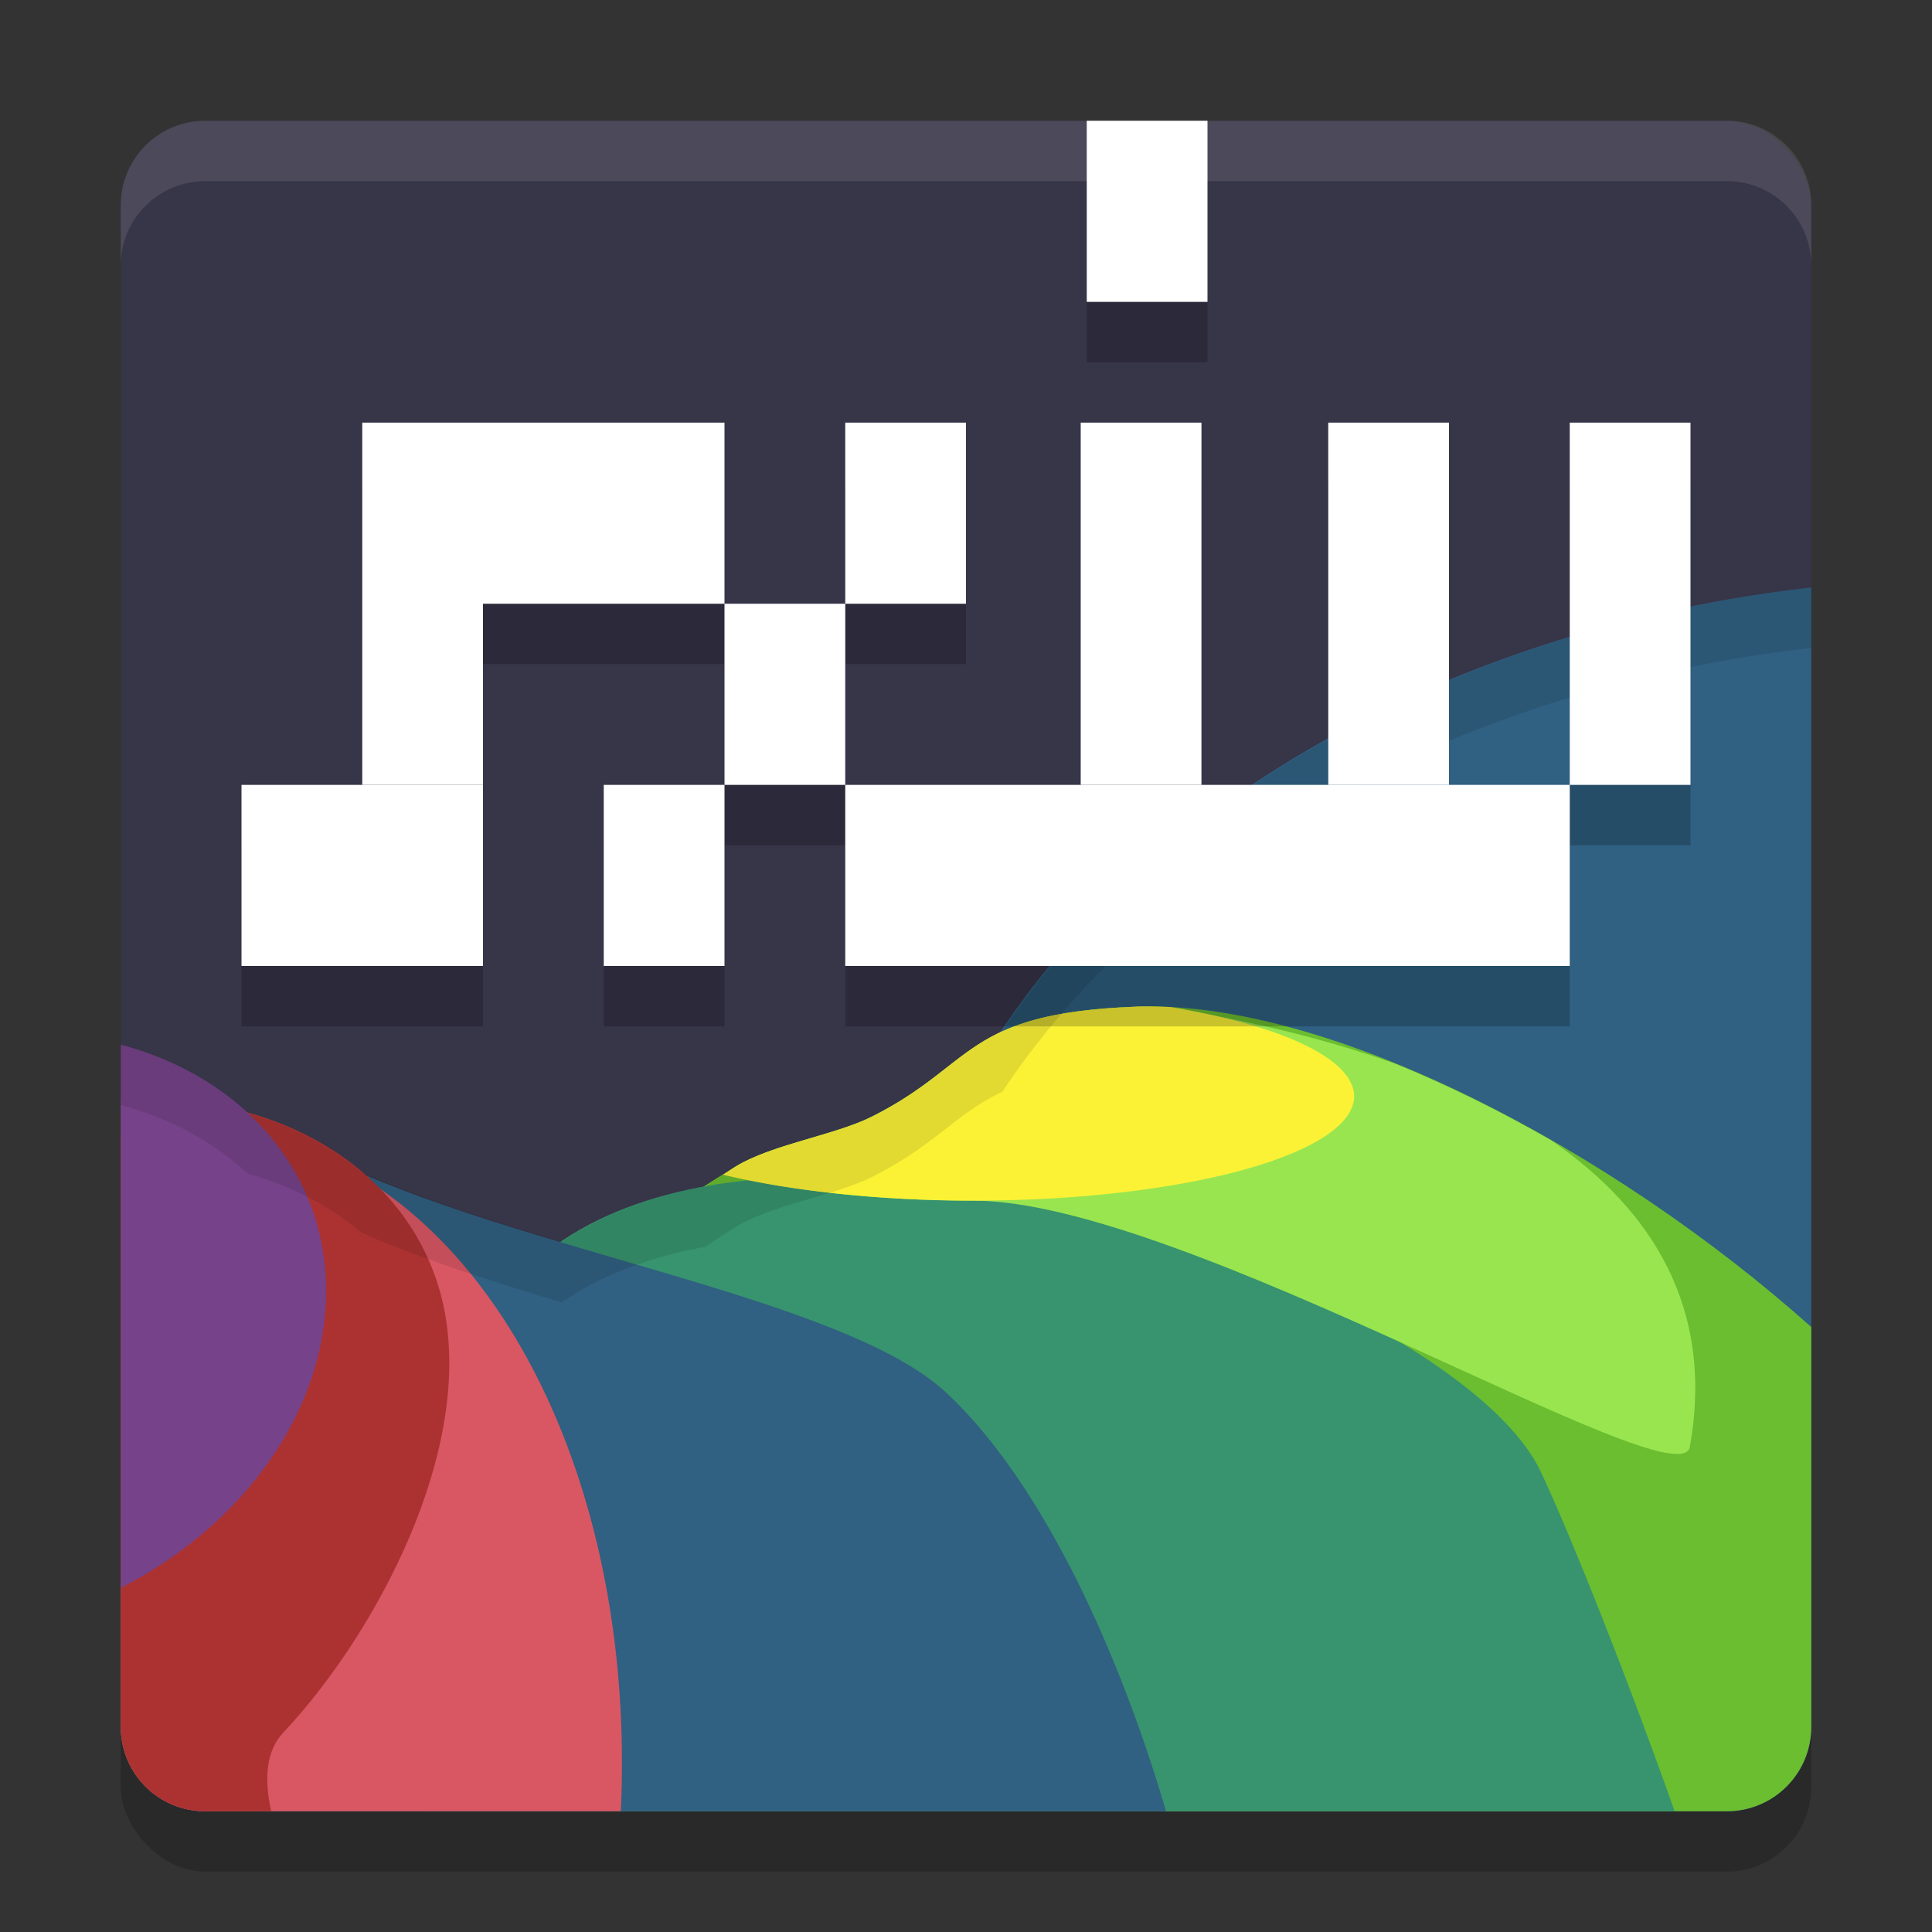 <svg xmlns="http://www.w3.org/2000/svg" width="32" height="32" version="1.1"><rect width="100%" height="100%" fill="#333333" stroke="none"/><defs>
<linearGradient id="ucPurpleBlue" x1="0%" y1="0%" x2="100%" y2="100%">
  <stop offset="0%" style="stop-color:#B794F4;stop-opacity:1"/>
  <stop offset="100%" style="stop-color:#4299E1;stop-opacity:1"/>
</linearGradient>
</defs>
 <rect style="opacity:0.2" width="28" height="28" x="2" y="3" rx="1.4" ry="1.4"/>
 <rect style="fill:#373548" width="28" height="28" x="2" y="2" rx="1.4" ry="1.4"/>
 <path style="fill:#306082" d="M 30,9.731 A 18.01,13.654 0 0 0 14.645,23.224 18.01,13.654 0 0 0 17.046,30 H 28.6 c 0.776,0 1.4,-0.624 1.4,-1.4 z"/>
 <path style="fill:#6abe30" d="m 18.816,16.674 c -2.858,0.107 -2.649,0.955 -4.374,1.821 -0.609,0.306 -1.652,0.46 -2.252,0.824 C 8.79,21.389 5.751,24.293 5.564,26.715 5.466,27.995 6.181,29.089 7.362,30 H 28.6 C 29.376,30 30,29.376 30,28.6 V 21.979 C 26.71,19.043 22.023,16.554 18.816,16.674 Z"/>
 <path style="fill:#37946e" d="M 13.903,19.496 C 11.728,19.441 9.768,19.905 8.573,21.172 6.319,23.563 3.454,24.927 4.429,27.415 4.621,27.904 5.6,28.838 7.044,30 H 27.737 C 26.824,27.425 25.914,25.205 25.517,24.37 24.509,22.246 18.686,19.616 13.903,19.496 Z"/>
 <path style="fill:#306082" d="M 4.486,18.918 C 3.493,18.867 2.698,19.587 2,20.56 V 28.6 C 2,29.376 2.624,30 3.4,30 H 19.313 C 18.441,27.041 17.134,24.428 15.673,23.067 13.967,21.477 8.542,20.715 5.443,19.184 5.104,19.017 4.786,18.933 4.486,18.918 Z"/>
 <path style="fill:#d95763" d="M 3.221,18.682 A 7.734,11.506 5.91 0 0 2,18.827 V 28.6 C 2,29.376 2.624,30 3.4,30 h 6.882 A 7.734,11.506 5.91 0 0 7.89,21.214 7.734,11.506 5.91 0 0 3.221,18.682 Z"/>
 <path style="fill:#ac3232" d="M 2.157,18.209 C 2.105,18.212 2.052,18.22 2,18.223 V 28.6 C 2,29.376 2.624,30 3.4,30 H 4.492 C 4.372,29.458 4.407,29 4.692,28.697 6.325,26.964 8.143,23.52 7.168,21.033 6.437,19.167 4.414,18.114 2.157,18.209 Z"/>
 <path style="fill:#76428a" d="m 2,17.303 v 8.997 A 4.838,5.95 68.594 0 0 5.129,19.921 4.838,5.95 68.594 0 0 2,17.303 Z"/>
 <path style="fill:#99e550" d="m 18.816,16.674 c -2.858,0.107 -2.649,0.955 -4.374,1.821 -0.609,0.306 -1.652,0.46 -2.252,0.824 -0.069,0.042 -0.135,0.09 -0.204,0.133 1.11,0.268 2.548,0.435 4.141,0.435 3.48,0 11.693,5.019 11.862,4.078 0.412,-2.302 -0.634,-3.932 -2.291,-5.074 -0.864,-0.496 -1.741,-0.927 -2.602,-1.277 -1.277,-0.456 -2.629,-0.755 -3.871,-0.937 -0.138,-0.004 -0.277,-0.009 -0.41,-0.004 z"/>
 <path style="fill:#fbf236" d="m 18.816,16.674 c -2.858,0.107 -2.649,0.955 -4.374,1.821 -0.609,0.306 -1.652,0.46 -2.252,0.824 -0.072,0.044 -0.141,0.093 -0.213,0.138 a 6.302,1.73 0 0 0 4.151,0.429 6.302,1.73 0 0 0 6.301,-1.729 6.302,1.73 0 0 0 -3.038,-1.477 c -0.196,-0.01 -0.389,-0.014 -0.576,-0.007 z"/>
 <path style="opacity:0.2" d="m 18,3 v 3 h 2 V 3 Z M 6,8 v 6 H 4 v 3 h 4 v -3 -3 h 4 V 8 H 8 Z m 6,3 v 3 h 2 v -3 z m 2,0 h 2 V 8 h -2 z m 0,3 v 3 H 26 V 14 H 24 V 8 h -2 v 6 H 19.9 V 8 h -2 v 6 z m 12,0 h 2 V 8 h -2 z m -14,0 h -2 v 3 h 2 z"/>
 <rect style="fill:#ffffff" width="4" height="3" x="4" y="13"/>
 <rect style="fill:#ffffff" width="2" height="6" x="17.9" y="7"/>
 <rect style="fill:#ffffff" width="2" height="6" x="6" y="7"/>
 <rect style="fill:#ffffff" width="4" height="3" x="8" y="7"/>
 <rect style="fill:#ffffff" width="2" height="3" x="12" y="10"/>
 <rect style="fill:#ffffff" width="2" height="3" x="10" y="13"/>
 <path style="opacity:0.1" d="M 30 9.732 A 18.01 13.654 0 0 0 16.6 17.086 C 15.836 17.437 15.505 17.961 14.443 18.494 C 13.835 18.8 12.791 18.955 12.191 19.32 C 12.017 19.426 11.85 19.542 11.678 19.652 C 10.778 19.815 9.971 20.116 9.301 20.57 C 8.12 20.218 6.976 19.848 5.988 19.418 C 5.46 18.97 4.819 18.64 4.105 18.439 A 4.838 5.95 68.594 0 0 2 17.303 L 2 18.223 L 2 18.303 A 4.838 5.95 68.594 0 1 4.105 19.439 C 4.819 19.64 5.46 19.97 5.988 20.418 C 6.976 20.848 8.12 21.218 9.301 21.57 C 9.971 21.116 10.778 20.815 11.678 20.652 C 11.85 20.542 12.017 20.426 12.191 20.32 C 12.791 19.955 13.835 19.8 14.443 19.494 C 15.505 18.961 15.836 18.437 16.6 18.086 A 18.01 13.654 0 0 1 30 10.732 L 30 9.732 z"/>
 <rect style="fill:#ffffff" width="2" height="3" x="14" y="7"/>
 <rect style="fill:#ffffff" width="12" height="3" x="14" y="13"/>
 <rect style="fill:#ffffff" width="2" height="3" x="18" y="2"/>
 <rect style="fill:#ffffff" width="2" height="6" x="22" y="7"/>
 <rect style="fill:#ffffff" width="2" height="6" x="26" y="7"/>
 <path style="fill:#ffffff;opacity:0.1" d="M 3.4 2 C 2.625 2 2 2.625 2 3.4 L 2 4.4 C 2 3.625 2.625 3 3.4 3 L 28.6 3 C 29.375 3 30 3.625 30 4.4 L 30 3.4 C 30 2.625 29.375 2 28.6 2 L 3.4 2 z"/>
</svg>
